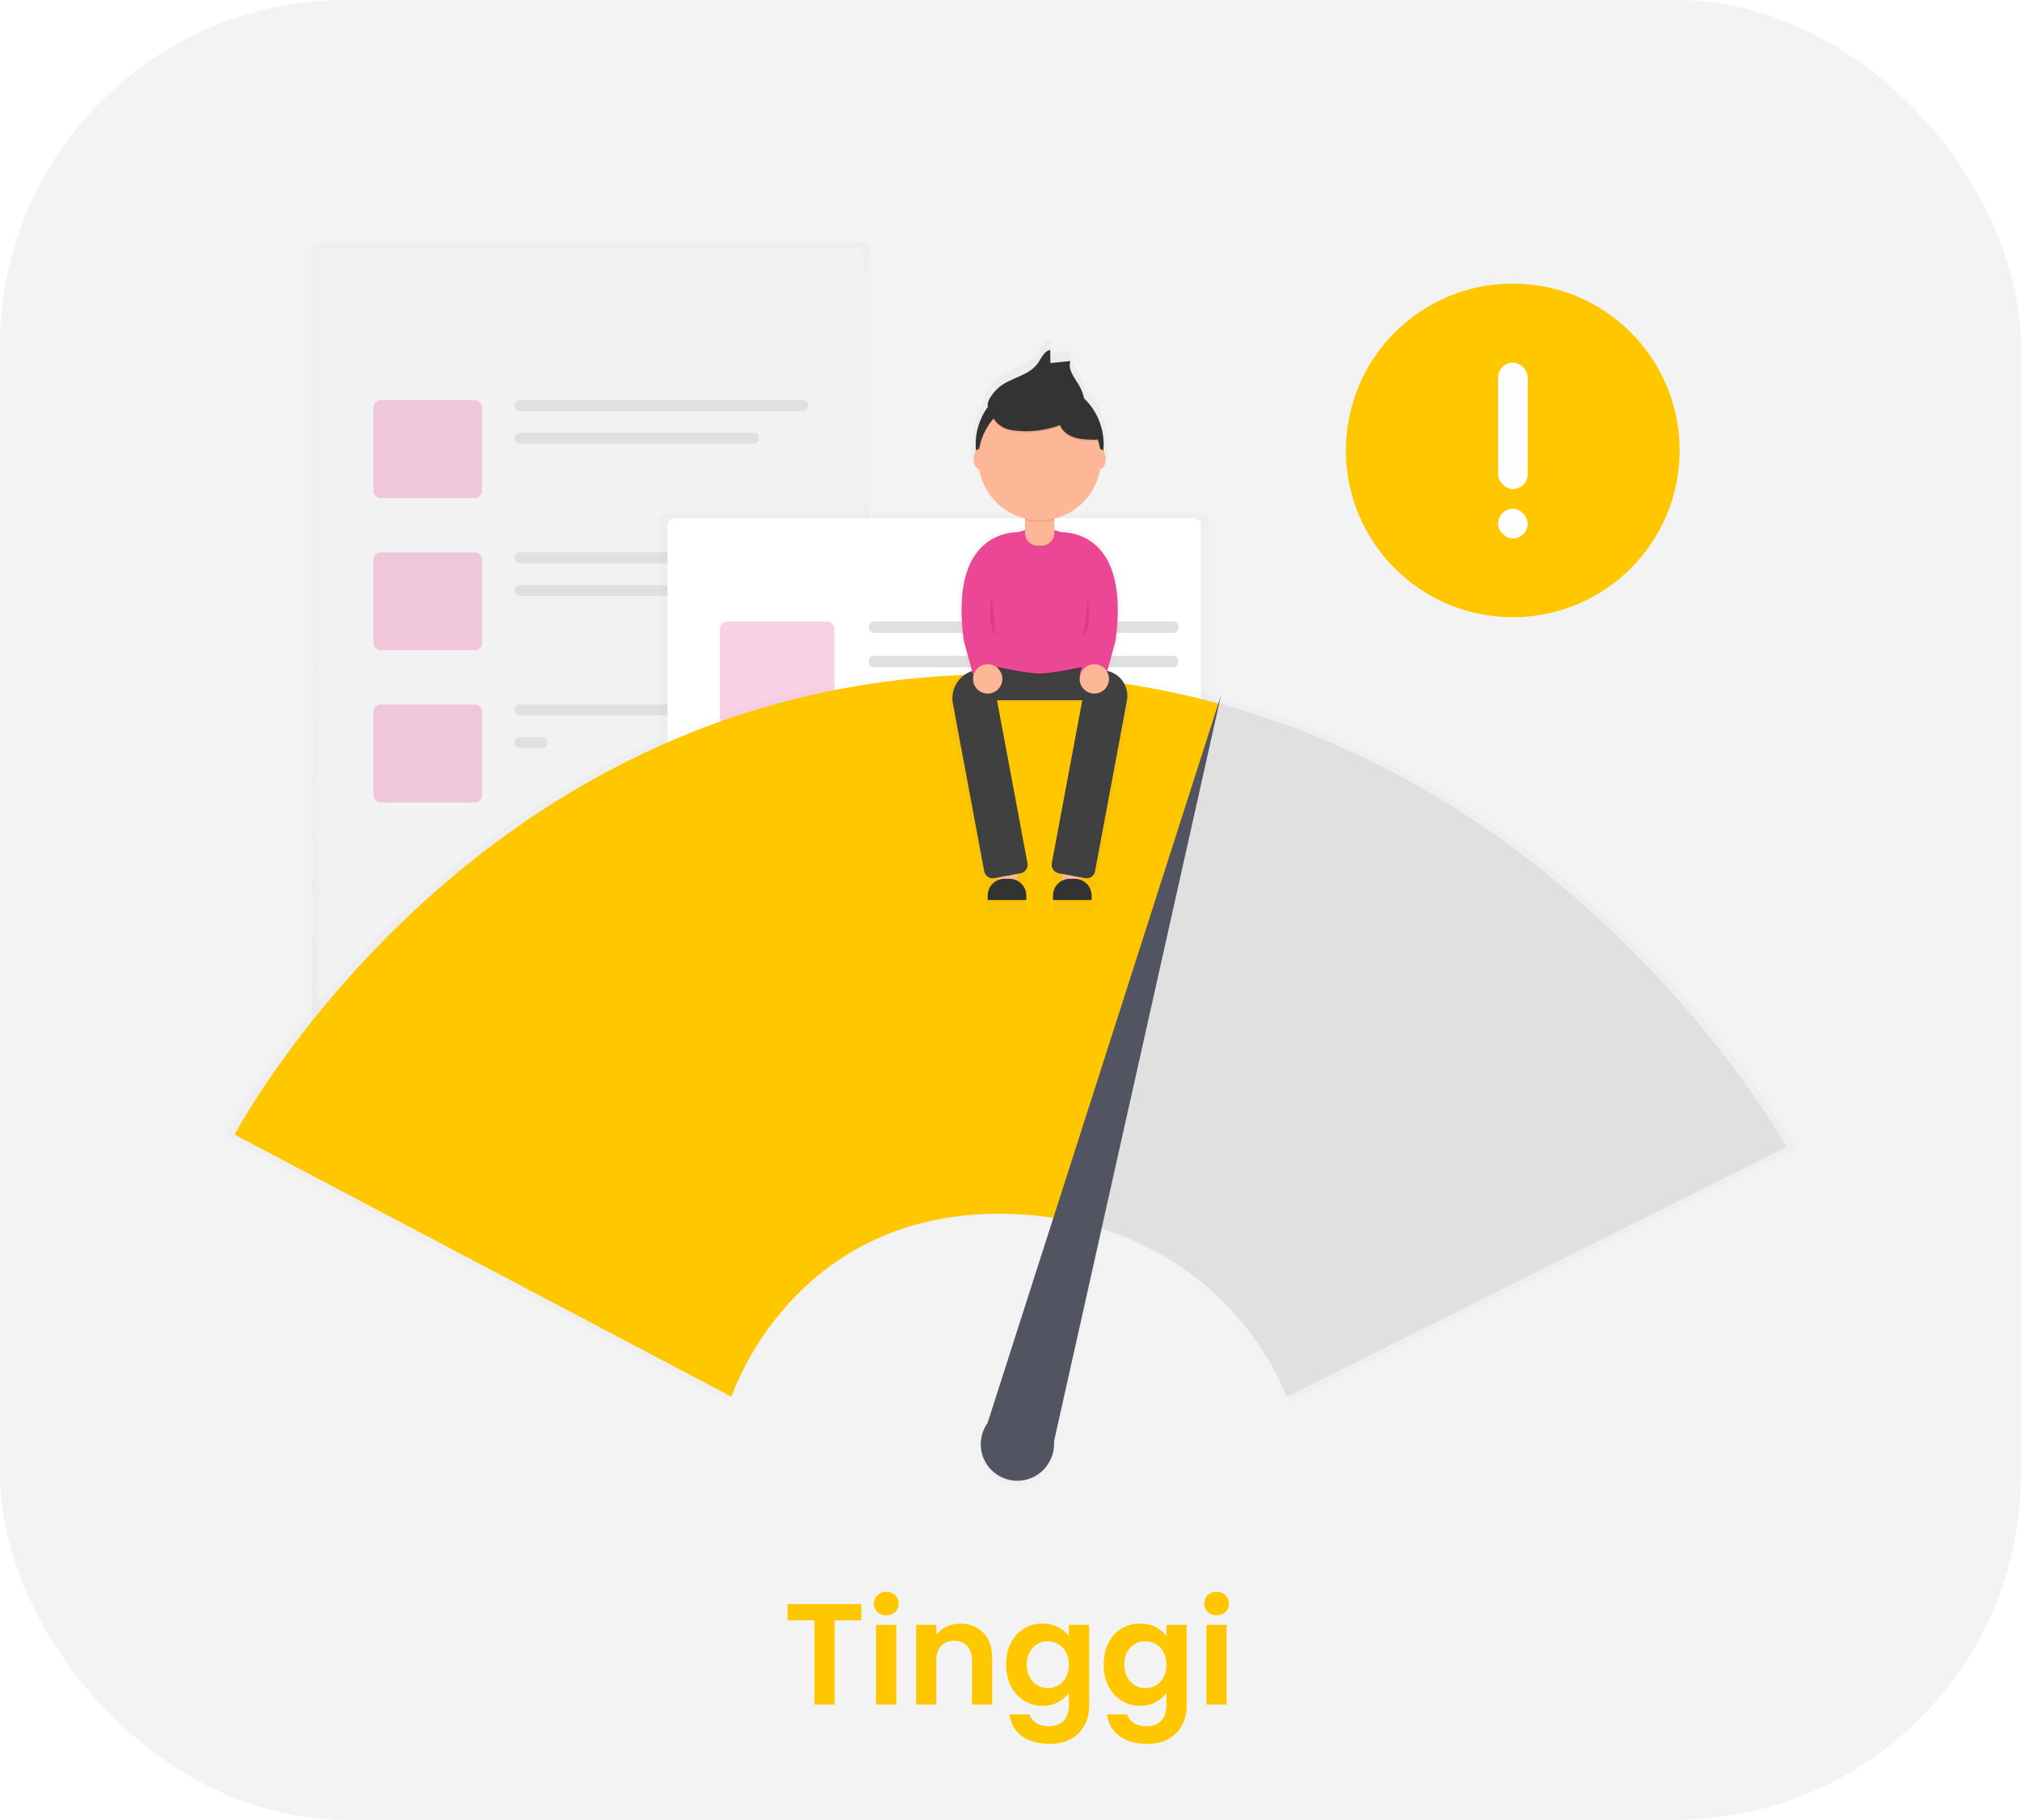 <svg width="351" height="316" viewBox="0 0 351 316" fill="none" xmlns="http://www.w3.org/2000/svg">
<rect width="351" height="316" rx="60" fill="#F3F3F3"/>
<path d="M149.6 278.55V281.375H144.95V296H141.45V281.375H136.8V278.55H149.6ZM153.929 280.5C153.312 280.5 152.795 280.308 152.379 279.925C151.979 279.525 151.779 279.033 151.779 278.45C151.779 277.867 151.979 277.383 152.379 277C152.795 276.6 153.312 276.4 153.929 276.4C154.545 276.4 155.054 276.6 155.454 277C155.87 277.383 156.079 277.867 156.079 278.45C156.079 279.033 155.87 279.525 155.454 279.925C155.054 280.308 154.545 280.5 153.929 280.5ZM155.654 282.15V296H152.154V282.15H155.654ZM166.787 281.95C168.437 281.95 169.77 282.475 170.787 283.525C171.803 284.558 172.312 286.008 172.312 287.875V296H168.812V288.35C168.812 287.25 168.537 286.408 167.987 285.825C167.437 285.225 166.687 284.925 165.737 284.925C164.77 284.925 164.003 285.225 163.437 285.825C162.887 286.408 162.612 287.25 162.612 288.35V296H159.112V282.15H162.612V283.875C163.078 283.275 163.67 282.808 164.387 282.475C165.12 282.125 165.92 281.95 166.787 281.95ZM181.065 281.925C182.098 281.925 183.007 282.133 183.79 282.55C184.573 282.95 185.19 283.475 185.64 284.125V282.15H189.165V296.1C189.165 297.383 188.907 298.525 188.39 299.525C187.873 300.542 187.098 301.342 186.065 301.925C185.032 302.525 183.782 302.825 182.315 302.825C180.348 302.825 178.732 302.367 177.465 301.45C176.215 300.533 175.507 299.283 175.34 297.7H178.815C178.998 298.333 179.39 298.833 179.99 299.2C180.607 299.583 181.348 299.775 182.215 299.775C183.232 299.775 184.057 299.467 184.69 298.85C185.323 298.25 185.64 297.333 185.64 296.1V293.95C185.19 294.6 184.565 295.142 183.765 295.575C182.982 296.008 182.082 296.225 181.065 296.225C179.898 296.225 178.832 295.925 177.865 295.325C176.898 294.725 176.132 293.883 175.565 292.8C175.015 291.7 174.74 290.442 174.74 289.025C174.74 287.625 175.015 286.383 175.565 285.3C176.132 284.217 176.89 283.383 177.84 282.8C178.807 282.217 179.882 281.925 181.065 281.925ZM185.64 289.075C185.64 288.225 185.473 287.5 185.14 286.9C184.807 286.283 184.357 285.817 183.79 285.5C183.223 285.167 182.615 285 181.965 285C181.315 285 180.715 285.158 180.165 285.475C179.615 285.792 179.165 286.258 178.815 286.875C178.482 287.475 178.315 288.192 178.315 289.025C178.315 289.858 178.482 290.592 178.815 291.225C179.165 291.842 179.615 292.317 180.165 292.65C180.732 292.983 181.332 293.15 181.965 293.15C182.615 293.15 183.223 292.992 183.79 292.675C184.357 292.342 184.807 291.875 185.14 291.275C185.473 290.658 185.64 289.925 185.64 289.075ZM198.008 281.925C199.042 281.925 199.95 282.133 200.733 282.55C201.517 282.95 202.133 283.475 202.583 284.125V282.15H206.108V296.1C206.108 297.383 205.85 298.525 205.333 299.525C204.817 300.542 204.042 301.342 203.008 301.925C201.975 302.525 200.725 302.825 199.258 302.825C197.292 302.825 195.675 302.367 194.408 301.45C193.158 300.533 192.45 299.283 192.283 297.7H195.758C195.942 298.333 196.333 298.833 196.933 299.2C197.55 299.583 198.292 299.775 199.158 299.775C200.175 299.775 201 299.467 201.633 298.85C202.267 298.25 202.583 297.333 202.583 296.1V293.95C202.133 294.6 201.508 295.142 200.708 295.575C199.925 296.008 199.025 296.225 198.008 296.225C196.842 296.225 195.775 295.925 194.808 295.325C193.842 294.725 193.075 293.883 192.508 292.8C191.958 291.7 191.683 290.442 191.683 289.025C191.683 287.625 191.958 286.383 192.508 285.3C193.075 284.217 193.833 283.383 194.783 282.8C195.75 282.217 196.825 281.925 198.008 281.925ZM202.583 289.075C202.583 288.225 202.417 287.5 202.083 286.9C201.75 286.283 201.3 285.817 200.733 285.5C200.167 285.167 199.558 285 198.908 285C198.258 285 197.658 285.158 197.108 285.475C196.558 285.792 196.108 286.258 195.758 286.875C195.425 287.475 195.258 288.192 195.258 289.025C195.258 289.858 195.425 290.592 195.758 291.225C196.108 291.842 196.558 292.317 197.108 292.65C197.675 292.983 198.275 293.15 198.908 293.15C199.558 293.15 200.167 292.992 200.733 292.675C201.3 292.342 201.75 291.875 202.083 291.275C202.417 290.658 202.583 289.925 202.583 289.075ZM211.302 280.5C210.685 280.5 210.168 280.308 209.752 279.925C209.352 279.525 209.152 279.033 209.152 278.45C209.152 277.867 209.352 277.383 209.752 277C210.168 276.6 210.685 276.4 211.302 276.4C211.918 276.4 212.427 276.6 212.827 277C213.243 277.383 213.452 277.867 213.452 278.45C213.452 279.033 213.243 279.525 212.827 279.925C212.427 280.308 211.918 280.5 211.302 280.5ZM213.027 282.15V296H209.527V282.15H213.027Z" fill="#FFC700"/>
<g opacity="0.5">
<path opacity="0.5" d="M149.751 42H55.467C54.747 42 54.163 42.584 54.163 43.304V187.105C54.163 187.825 54.747 188.408 55.467 188.408H149.751C150.471 188.408 151.055 187.825 151.055 187.105V43.304C151.055 42.584 150.471 42 149.751 42Z" fill="url(#paint0_linear)"/>
</g>
<path d="M148.507 43.075H56.708C55.987 43.075 55.403 43.659 55.403 44.379V185.219C55.403 185.939 55.987 186.523 56.708 186.523H148.507C149.228 186.523 149.811 185.939 149.811 185.219V44.379C149.811 43.659 149.228 43.075 148.507 43.075Z" fill="#F2F2F2"/>
<g opacity="0.5">
<path opacity="0.5" d="M82.422 69.501H66.149C65.429 69.501 64.845 70.085 64.845 70.805V85.185C64.845 85.905 65.429 86.489 66.149 86.489H82.422C83.142 86.489 83.726 85.905 83.726 85.185V70.805C83.726 70.085 83.142 69.501 82.422 69.501Z" fill="#EC4794"/>
</g>
<path d="M139.555 69.501H90.209C89.758 69.501 89.392 69.867 89.392 70.318V70.573C89.392 71.024 89.758 71.39 90.209 71.39H139.555C140.006 71.39 140.372 71.024 140.372 70.573V70.318C140.372 69.867 140.006 69.501 139.555 69.501Z" fill="#E0E0E0"/>
<path d="M130.954 75.162H90.209C89.758 75.162 89.392 75.528 89.392 75.979V76.234C89.392 76.685 89.758 77.051 90.209 77.051H130.954C131.405 77.051 131.771 76.685 131.771 76.234V75.979C131.771 75.528 131.405 75.162 130.954 75.162Z" fill="#E0E0E0"/>
<g opacity="0.5">
<path opacity="0.5" d="M82.422 95.925H66.149C65.429 95.925 64.845 96.508 64.845 97.228V111.609C64.845 112.329 65.429 112.913 66.149 112.913H82.422C83.142 112.913 83.726 112.329 83.726 111.609V97.228C83.726 96.508 83.142 95.925 82.422 95.925Z" fill="#EC4794"/>
</g>
<path d="M139.555 95.925H90.209C89.758 95.925 89.392 96.291 89.392 96.742V96.997C89.392 97.448 89.758 97.814 90.209 97.814H139.555C140.006 97.814 140.372 97.448 140.372 96.997V96.742C140.372 96.291 140.006 95.925 139.555 95.925Z" fill="#E0E0E0"/>
<path d="M139.555 101.586H90.209C89.758 101.586 89.392 101.952 89.392 102.403V102.658C89.392 103.109 89.758 103.475 90.209 103.475H139.555C140.006 103.475 140.372 103.109 140.372 102.658V102.403C140.372 101.952 140.006 101.586 139.555 101.586Z" fill="#E0E0E0"/>
<g opacity="0.5">
<path opacity="0.5" d="M82.422 122.349H66.149C65.429 122.349 64.845 122.932 64.845 123.652V138.033C64.845 138.753 65.429 139.337 66.149 139.337H82.422C83.142 139.337 83.726 138.753 83.726 138.033V123.652C83.726 122.932 83.142 122.349 82.422 122.349Z" fill="#EC4794"/>
</g>
<path d="M139.555 122.349H90.209C89.758 122.349 89.392 122.714 89.392 123.166V123.421C89.392 123.872 89.758 124.237 90.209 124.237H139.555C140.006 124.237 140.372 123.872 140.372 123.421V123.166C140.372 122.714 140.006 122.349 139.555 122.349Z" fill="#E0E0E0"/>
<path d="M94.241 128.012H90.209C89.758 128.012 89.392 128.377 89.392 128.829V129.084C89.392 129.535 89.758 129.901 90.209 129.901H94.241C94.692 129.901 95.058 129.535 95.058 129.084V128.829C95.058 128.377 94.692 128.012 94.241 128.012Z" fill="#E0E0E0"/>
<g opacity="0.5">
<path opacity="0.5" d="M208.59 89.14H115.759C115.038 89.14 114.455 89.723 114.455 90.443V173.894C114.455 174.614 115.038 175.198 115.759 175.198H208.59C209.311 175.198 209.894 174.614 209.894 173.894V90.443C209.894 89.723 209.311 89.14 208.59 89.14Z" fill="url(#paint1_linear)"/>
</g>
<path d="M207.277 90.003H117.234C116.514 90.003 115.93 90.587 115.93 91.307V172.055C115.93 172.775 116.514 173.358 117.234 173.358H207.277C207.998 173.358 208.582 172.775 208.582 172.055V91.307C208.582 90.587 207.998 90.003 207.277 90.003Z" fill="white"/>
<g opacity="0.5">
<path opacity="0.5" d="M143.63 107.913H126.331C125.611 107.913 125.027 108.497 125.027 109.217V124.519C125.027 125.239 125.611 125.822 126.331 125.822H143.63C144.35 125.822 144.934 125.239 144.934 124.519V109.217C144.934 108.497 144.35 107.913 143.63 107.913Z" fill="#EC4794"/>
</g>
<path d="M203.791 107.913H151.77C151.293 107.913 150.907 108.3 150.907 108.776V109.04C150.907 109.517 151.293 109.903 151.77 109.903H203.791C204.268 109.903 204.655 109.517 204.655 109.04V108.776C204.655 108.3 204.268 107.913 203.791 107.913Z" fill="#E0E0E0"/>
<path d="M203.791 113.883H151.77C151.293 113.883 150.907 114.269 150.907 114.746V115.01C150.907 115.487 151.293 115.873 151.77 115.873H203.791C204.268 115.873 204.655 115.487 204.655 115.01V114.746C204.655 114.269 204.268 113.883 203.791 113.883Z" fill="#E0E0E0"/>
<path d="M203.791 135.55H123.899C123.422 135.55 123.036 135.936 123.036 136.413V136.677C123.036 137.154 123.422 137.54 123.899 137.54H203.791C204.268 137.54 204.655 137.154 204.655 136.677V136.413C204.655 135.936 204.268 135.55 203.791 135.55Z" fill="#E0E0E0"/>
<path d="M203.791 141.521H123.899C123.422 141.521 123.036 141.907 123.036 142.384V142.647C123.036 143.124 123.422 143.511 123.899 143.511H203.791C204.268 143.511 204.655 143.124 204.655 142.647V142.384C204.655 141.907 204.268 141.521 203.791 141.521Z" fill="#E0E0E0"/>
<path d="M203.791 149.479H123.899C123.422 149.479 123.036 149.865 123.036 150.342V150.605C123.036 151.082 123.422 151.469 123.899 151.469H203.791C204.268 151.469 204.655 151.082 204.655 150.605V150.342C204.655 149.865 204.268 149.479 203.791 149.479Z" fill="#E0E0E0"/>
<path d="M183.884 155.449H123.899C123.422 155.449 123.036 155.836 123.036 156.313V156.576C123.036 157.053 123.422 157.439 123.899 157.439H183.884C184.361 157.439 184.748 157.053 184.748 156.576V156.313C184.748 155.836 184.361 155.449 183.884 155.449Z" fill="#E0E0E0"/>
<g opacity="0.5">
<path opacity="0.5" d="M212.201 121.343L212.54 119.831L212.065 121.308C199.704 117.971 186.962 116.253 174.158 116.198C81.906 115.653 39 197.155 39 197.155L126.424 243.263C126.424 243.263 137.147 210.023 175.23 211.106C177.85 211.178 180.463 211.406 183.055 211.79L171.469 247.866C170.974 248.571 170.625 249.368 170.444 250.209C170.262 251.051 170.252 251.921 170.413 252.766C170.574 253.612 170.903 254.417 171.381 255.133C171.859 255.85 172.476 256.462 173.196 256.936C173.915 257.409 174.722 257.733 175.57 257.889C176.417 258.045 177.286 258.029 178.127 257.842C178.968 257.656 179.763 257.302 180.465 256.803C181.166 256.303 181.76 255.668 182.212 254.935V254.918C182.813 253.941 183.141 252.82 183.16 251.673C183.16 251.479 183.16 251.285 183.139 251.094L191.515 213.682C216.467 221.353 224.029 243.26 224.029 243.26L312 199.298C312 199.298 278.962 139.467 212.201 121.343Z" fill="url(#paint2_linear)"/>
</g>
<path d="M174.175 117.101C83.1 116.571 40.739 197.026 40.739 197.026L127.05 242.541C127.05 242.541 137.639 209.724 175.236 210.781C177.884 210.853 180.526 211.087 183.145 211.482L211.726 122.183C199.483 118.865 186.86 117.156 174.175 117.101Z" fill="#FFC700"/>
<path d="M211.726 122.183L183.145 211.491C214.334 216.228 223.42 242.541 223.42 242.541L310.261 199.144C310.261 199.144 277.631 140.074 211.726 122.183Z" fill="#E0E0E0"/>
<path d="M183.053 250.28L212.068 120.688L171.518 247.093C171.021 247.788 170.67 248.576 170.485 249.41C170.3 250.244 170.285 251.107 170.442 251.947C170.598 252.787 170.923 253.587 171.395 254.298C171.868 255.01 172.48 255.619 173.194 256.088C173.908 256.558 174.709 256.879 175.55 257.032C176.39 257.185 177.254 257.167 178.087 256.979C178.921 256.79 179.708 256.436 180.401 255.936C181.094 255.437 181.68 254.803 182.122 254.072V254.055C182.716 253.091 183.039 251.985 183.058 250.853C183.076 250.653 183.067 250.468 183.053 250.28Z" fill="#535461"/>
<g opacity="0.7">
<path opacity="0.7" d="M193.541 116.948L192.782 116.806L194.28 111.302C196.639 93.63 187.727 91.837 184.386 91.776C184.001 91.636 183.61 91.517 183.212 91.42V89.334C185.314 88.816 187.219 87.692 188.689 86.103C190.16 84.514 191.132 82.529 191.486 80.394H191.515C192.045 80.394 192.477 79.586 192.477 78.589C192.498 78.061 192.351 77.54 192.057 77.1C192.096 76.714 192.115 76.328 192.115 75.941C192.116 74.382 191.8 72.838 191.185 71.404C190.571 69.97 189.672 68.676 188.542 67.601C188.387 66.83 188.111 66.089 187.724 65.405C186.904 63.956 185.539 62.456 186.096 60.889L182.493 61.259L182.459 58.887C181.334 59.09 180.862 60.39 180.195 61.317C178.59 63.548 175.37 63.858 173.24 65.596C172.515 66.176 170.887 67.983 171.197 69.162C169.766 71.13 168.997 73.5 169 75.933C169 76.319 169.019 76.705 169.058 77.091C168.764 77.531 168.617 78.052 168.638 78.581C168.638 79.577 169.069 80.385 169.6 80.385H169.629C169.983 82.521 170.955 84.506 172.426 86.095C173.896 87.684 175.8 88.807 177.903 89.326V91.411C177.505 91.508 177.113 91.627 176.729 91.768C173.388 91.829 164.476 93.61 166.835 111.293L168.333 116.798L167.977 116.864C167.447 116.963 166.941 117.166 166.489 117.46C166.037 117.754 165.648 118.134 165.343 118.579C165.038 119.024 164.824 119.524 164.712 120.051C164.601 120.579 164.594 121.123 164.693 121.653L170.614 153.285C170.675 153.609 170.861 153.896 171.133 154.082C171.405 154.268 171.739 154.339 172.063 154.279L173.104 154.085V154.699C172.526 154.984 172.04 155.425 171.7 155.972C171.36 156.518 171.18 157.149 171.179 157.793V158.184H178.158V157.793C178.158 157.196 178.002 156.609 177.707 156.089C177.412 155.57 176.987 155.136 176.474 154.829V153.453L177.425 153.277C177.748 153.216 178.035 153.03 178.221 152.758C178.408 152.486 178.479 152.152 178.419 151.828L172.872 122.111H188.252L182.711 151.831C182.651 152.155 182.721 152.489 182.908 152.761C183.094 153.033 183.381 153.219 183.705 153.28L184.655 153.456V154.832C184.142 155.139 183.717 155.573 183.422 156.092C183.127 156.611 182.972 157.199 182.972 157.796V158.187H189.95V157.796C189.95 157.152 189.769 156.521 189.429 155.975C189.089 155.428 188.603 154.987 188.026 154.702V154.088L189.066 154.282C189.39 154.342 189.725 154.271 189.996 154.085C190.268 153.898 190.455 153.612 190.515 153.288L196.497 121.259C196.586 120.782 196.581 120.292 196.48 119.817C196.38 119.342 196.187 118.892 195.913 118.491C195.638 118.091 195.287 117.749 194.88 117.484C194.473 117.219 194.018 117.037 193.541 116.948Z" fill="url(#paint3_linear)"/>
</g>
<path d="M176.63 150.058H173.39V154.455H176.63V150.058Z" fill="#FDB797"/>
<path d="M187.742 150.058H184.501V154.455H187.742V150.058Z" fill="#FDB797"/>
<path d="M191.216 113.961H169.918V121.597H191.216V113.961Z" fill="#404040"/>
<g opacity="0.05">
<path opacity="0.05" d="M191.216 113.961H169.918V121.597H191.216V113.961Z" fill="#404040"/>
</g>
<path opacity="0.1" d="M169.918 115.348C169.918 115.348 177.865 117.199 180.566 117.199C183.267 117.199 191.213 115.348 191.213 115.348V114.189H169.918V115.348Z" fill="black"/>
<path d="M191.213 115.117C191.213 115.117 183.267 116.968 180.566 116.968C177.865 116.968 169.918 115.117 169.918 115.117V102.391C169.918 99.568 171.04 96.861 173.037 94.865C175.033 92.868 177.742 91.747 180.566 91.747C183.389 91.747 186.098 92.868 188.095 94.865C190.091 96.861 191.213 99.568 191.213 102.391V115.117Z" fill="#EC4794"/>
<path d="M178.021 86.423H183.113V92.547C183.113 93.132 182.881 93.693 182.467 94.106C182.054 94.519 181.493 94.752 180.908 94.752H180.23C179.645 94.752 179.084 94.519 178.67 94.106C178.257 93.693 178.024 93.132 178.024 92.547V86.423H178.021Z" fill="#FDB797"/>
<path d="M177.239 151.639L172.674 152.491C172.285 152.561 171.884 152.475 171.558 152.251C171.232 152.026 171.008 151.683 170.935 151.294L165.493 122.139C165.373 121.501 165.381 120.845 165.515 120.21C165.649 119.575 165.906 118.972 166.274 118.436C166.641 117.901 167.11 117.442 167.654 117.088C168.198 116.734 168.807 116.49 169.446 116.371L170.622 116.151C171.011 116.081 171.413 116.167 171.738 116.391C172.064 116.615 172.288 116.959 172.361 117.347L178.447 149.889C178.483 150.084 178.481 150.283 178.44 150.476C178.399 150.67 178.32 150.853 178.207 151.016C178.095 151.178 177.952 151.317 177.785 151.424C177.619 151.531 177.433 151.604 177.239 151.639Z" fill="#404040"/>
<path d="M183.881 151.64L188.446 152.492C188.835 152.562 189.236 152.476 189.562 152.252C189.888 152.028 190.112 151.684 190.185 151.295L195.72 121.653C195.936 120.493 195.683 119.295 195.015 118.323C194.348 117.35 193.321 116.681 192.161 116.465L190.498 116.155C190.109 116.084 189.708 116.171 189.382 116.395C189.056 116.619 188.832 116.963 188.759 117.351L182.673 149.893C182.637 150.087 182.64 150.287 182.681 150.48C182.723 150.673 182.802 150.855 182.914 151.018C183.026 151.18 183.17 151.319 183.336 151.425C183.502 151.532 183.687 151.605 183.881 151.64Z" fill="#404040"/>
<path opacity="0.1" d="M178.021 90.281C179.694 90.693 181.441 90.693 183.113 90.281V86.654H178.021V90.281Z" fill="black"/>
<path d="M180.566 88.274C186.702 88.274 191.677 83.301 191.677 77.167C191.677 71.032 186.702 66.06 180.566 66.06C174.429 66.06 169.455 71.032 169.455 77.167C169.455 83.301 174.429 88.274 180.566 88.274Z" fill="#333333"/>
<path d="M180.566 90.356C186.446 90.356 191.213 85.591 191.213 79.713C191.213 73.835 186.446 69.069 180.566 69.069C174.685 69.069 169.918 73.835 169.918 79.713C169.918 85.591 174.685 90.356 180.566 90.356Z" fill="#FDB797"/>
<path d="M173.535 67.222C175.584 65.55 178.682 65.252 180.224 63.105C180.865 62.213 181.32 60.959 182.401 60.765L182.432 63.047L185.91 62.691C185.374 64.198 186.687 65.646 187.478 67.037C188.059 68.064 188.377 69.22 188.402 70.4C187.2 71.121 185.707 70.333 184.368 69.913C183.029 69.493 181.682 69.461 180.311 69.424C179.611 69.375 178.909 69.414 178.219 69.54C177.622 69.7 177.04 69.912 176.48 70.174C175.558 70.559 172.646 72.017 171.791 71.078C170.828 70.015 172.744 67.868 173.535 67.222Z" fill="#333333"/>
<path opacity="0.1" d="M174.114 74.374C174.696 74.693 175.337 74.89 175.998 74.953C178.726 75.326 181.504 75.014 184.081 74.046C184.504 75.115 185.53 75.851 186.628 76.199C187.727 76.546 188.892 76.564 190.042 76.581C190.295 76.61 190.551 76.561 190.776 76.442C191.289 76.097 191.039 75.304 190.741 74.765L189.257 72.076C188.819 71.283 188.367 70.472 187.689 69.872C186.837 69.119 185.707 68.765 184.594 68.542C181.96 68.018 179.241 68.108 176.647 68.806C173.874 69.539 170.312 72.073 174.114 74.374Z" fill="black"/>
<path d="M174.114 74.142C174.696 74.461 175.337 74.659 175.998 74.722C178.726 75.095 181.504 74.783 184.081 73.815C184.504 74.884 185.53 75.62 186.628 75.967C187.727 76.315 188.892 76.332 190.042 76.35C190.295 76.378 190.551 76.33 190.776 76.211C191.289 75.866 191.039 75.072 190.741 74.533L189.257 71.845C188.819 71.051 188.367 70.24 187.689 69.64C186.837 68.887 185.707 68.534 184.594 68.311C181.96 67.786 179.241 67.877 176.647 68.574C173.874 69.301 170.312 71.845 174.114 74.142Z" fill="#333333"/>
<path d="M191.101 81.448C191.613 81.448 192.028 80.671 192.028 79.713C192.028 78.754 191.613 77.978 191.101 77.978C190.589 77.978 190.173 78.754 190.173 79.713C190.173 80.671 190.589 81.448 191.101 81.448Z" fill="#FDB797"/>
<path d="M170.034 81.448C170.547 81.448 170.962 80.671 170.962 79.713C170.962 78.754 170.547 77.978 170.034 77.978C169.522 77.978 169.107 78.754 169.107 79.713C169.107 80.671 169.522 81.448 170.034 81.448Z" fill="#FDB797"/>
<path d="M178.062 92.454C178.062 92.454 164.592 90.357 167.371 111.184L168.991 117.154L173.628 116.969C173.628 116.969 170.62 110.016 172.469 105.398C174.318 100.78 178.062 92.454 178.062 92.454Z" fill="#EC4794"/>
<path d="M183.07 92.454C183.07 92.454 196.54 90.357 193.761 111.184L192.141 117.154L187.504 116.969C187.504 116.969 190.512 110.016 188.663 105.398C186.814 100.78 183.07 92.454 183.07 92.454Z" fill="#EC4794"/>
<path d="M171.538 120.44C172.945 120.44 174.086 119.3 174.086 117.893C174.086 116.487 172.945 115.347 171.538 115.347C170.131 115.347 168.991 116.487 168.991 117.893C168.991 119.3 170.131 120.44 171.538 120.44Z" fill="#FDB797"/>
<path d="M190.057 120.44C191.464 120.44 192.605 119.3 192.605 117.893C192.605 116.487 191.464 115.347 190.057 115.347C188.65 115.347 187.51 116.487 187.51 117.893C187.51 119.3 188.65 120.44 190.057 120.44Z" fill="#FDB797"/>
<path d="M174.448 152.605H175.343C176.112 152.605 176.849 152.91 177.393 153.453C177.936 153.996 178.241 154.733 178.241 155.502V156.295H171.538V155.502C171.538 155.12 171.613 154.742 171.76 154.39C171.906 154.038 172.121 153.718 172.391 153.449C172.661 153.18 172.982 152.967 173.335 152.822C173.688 152.677 174.066 152.603 174.448 152.605Z" fill="#333333"/>
<path d="M185.791 152.605H186.687C187.455 152.605 188.192 152.91 188.736 153.453C189.279 153.996 189.585 154.733 189.585 155.502V156.295H182.881V155.502C182.881 155.12 182.957 154.742 183.103 154.39C183.249 154.038 183.464 153.718 183.734 153.449C184.005 153.18 184.325 152.967 184.678 152.822C185.031 152.677 185.409 152.603 185.791 152.605Z" fill="#333333"/>
<path opacity="0.1" d="M172.234 103.547C172.234 103.547 171.307 108.405 172.93 110.5L172.234 103.547Z" fill="black"/>
<path opacity="0.1" d="M188.901 103.547C188.901 103.547 189.829 108.405 188.206 110.5L188.901 103.547Z" fill="black"/>
<path d="M262.732 107.182C278.738 107.182 291.713 94.212 291.713 78.212C291.713 62.212 278.738 49.242 262.732 49.242C246.727 49.242 233.751 62.212 233.751 78.212C233.751 94.212 246.727 107.182 262.732 107.182Z" fill="#FFC700"/>
<rect x="260.177" y="62.965" width="5.148" height="21.956" rx="2.574" fill="#FEFEFE"/>
<rect x="260.177" y="88.352" width="5.148" height="5.146" rx="2.573" fill="#FEFEFE"/>
<defs>
<linearGradient id="paint0_linear" x1="102.608" y1="188.408" x2="102.608" y2="42" gradientUnits="userSpaceOnUse">
<stop stop-color="#808080" stop-opacity="0.25"/>
<stop offset="0.54" stop-color="#808080" stop-opacity="0.12"/>
<stop offset="1" stop-color="#808080" stop-opacity="0.1"/>
</linearGradient>
<linearGradient id="paint1_linear" x1="40678.3" y1="39657" x2="40678.3" y2="14092.5" gradientUnits="userSpaceOnUse">
<stop stop-color="#808080" stop-opacity="0.25"/>
<stop offset="0.54" stop-color="#808080" stop-opacity="0.12"/>
<stop offset="1" stop-color="#808080" stop-opacity="0.1"/>
</linearGradient>
<linearGradient id="paint2_linear" x1="163839" y1="117010" x2="163839" y2="47600.7" gradientUnits="userSpaceOnUse">
<stop stop-color="#808080" stop-opacity="0.25"/>
<stop offset="0.54" stop-color="#808080" stop-opacity="0.12"/>
<stop offset="1" stop-color="#808080" stop-opacity="0.1"/>
</linearGradient>
<linearGradient id="paint3_linear" x1="19888.2" y1="47705.2" x2="19888.2" y2="13668" gradientUnits="userSpaceOnUse">
<stop stop-color="#808080" stop-opacity="0.25"/>
<stop offset="0.54" stop-color="#808080" stop-opacity="0.12"/>
<stop offset="1" stop-color="#808080" stop-opacity="0.1"/>
</linearGradient>
</defs>
</svg>
